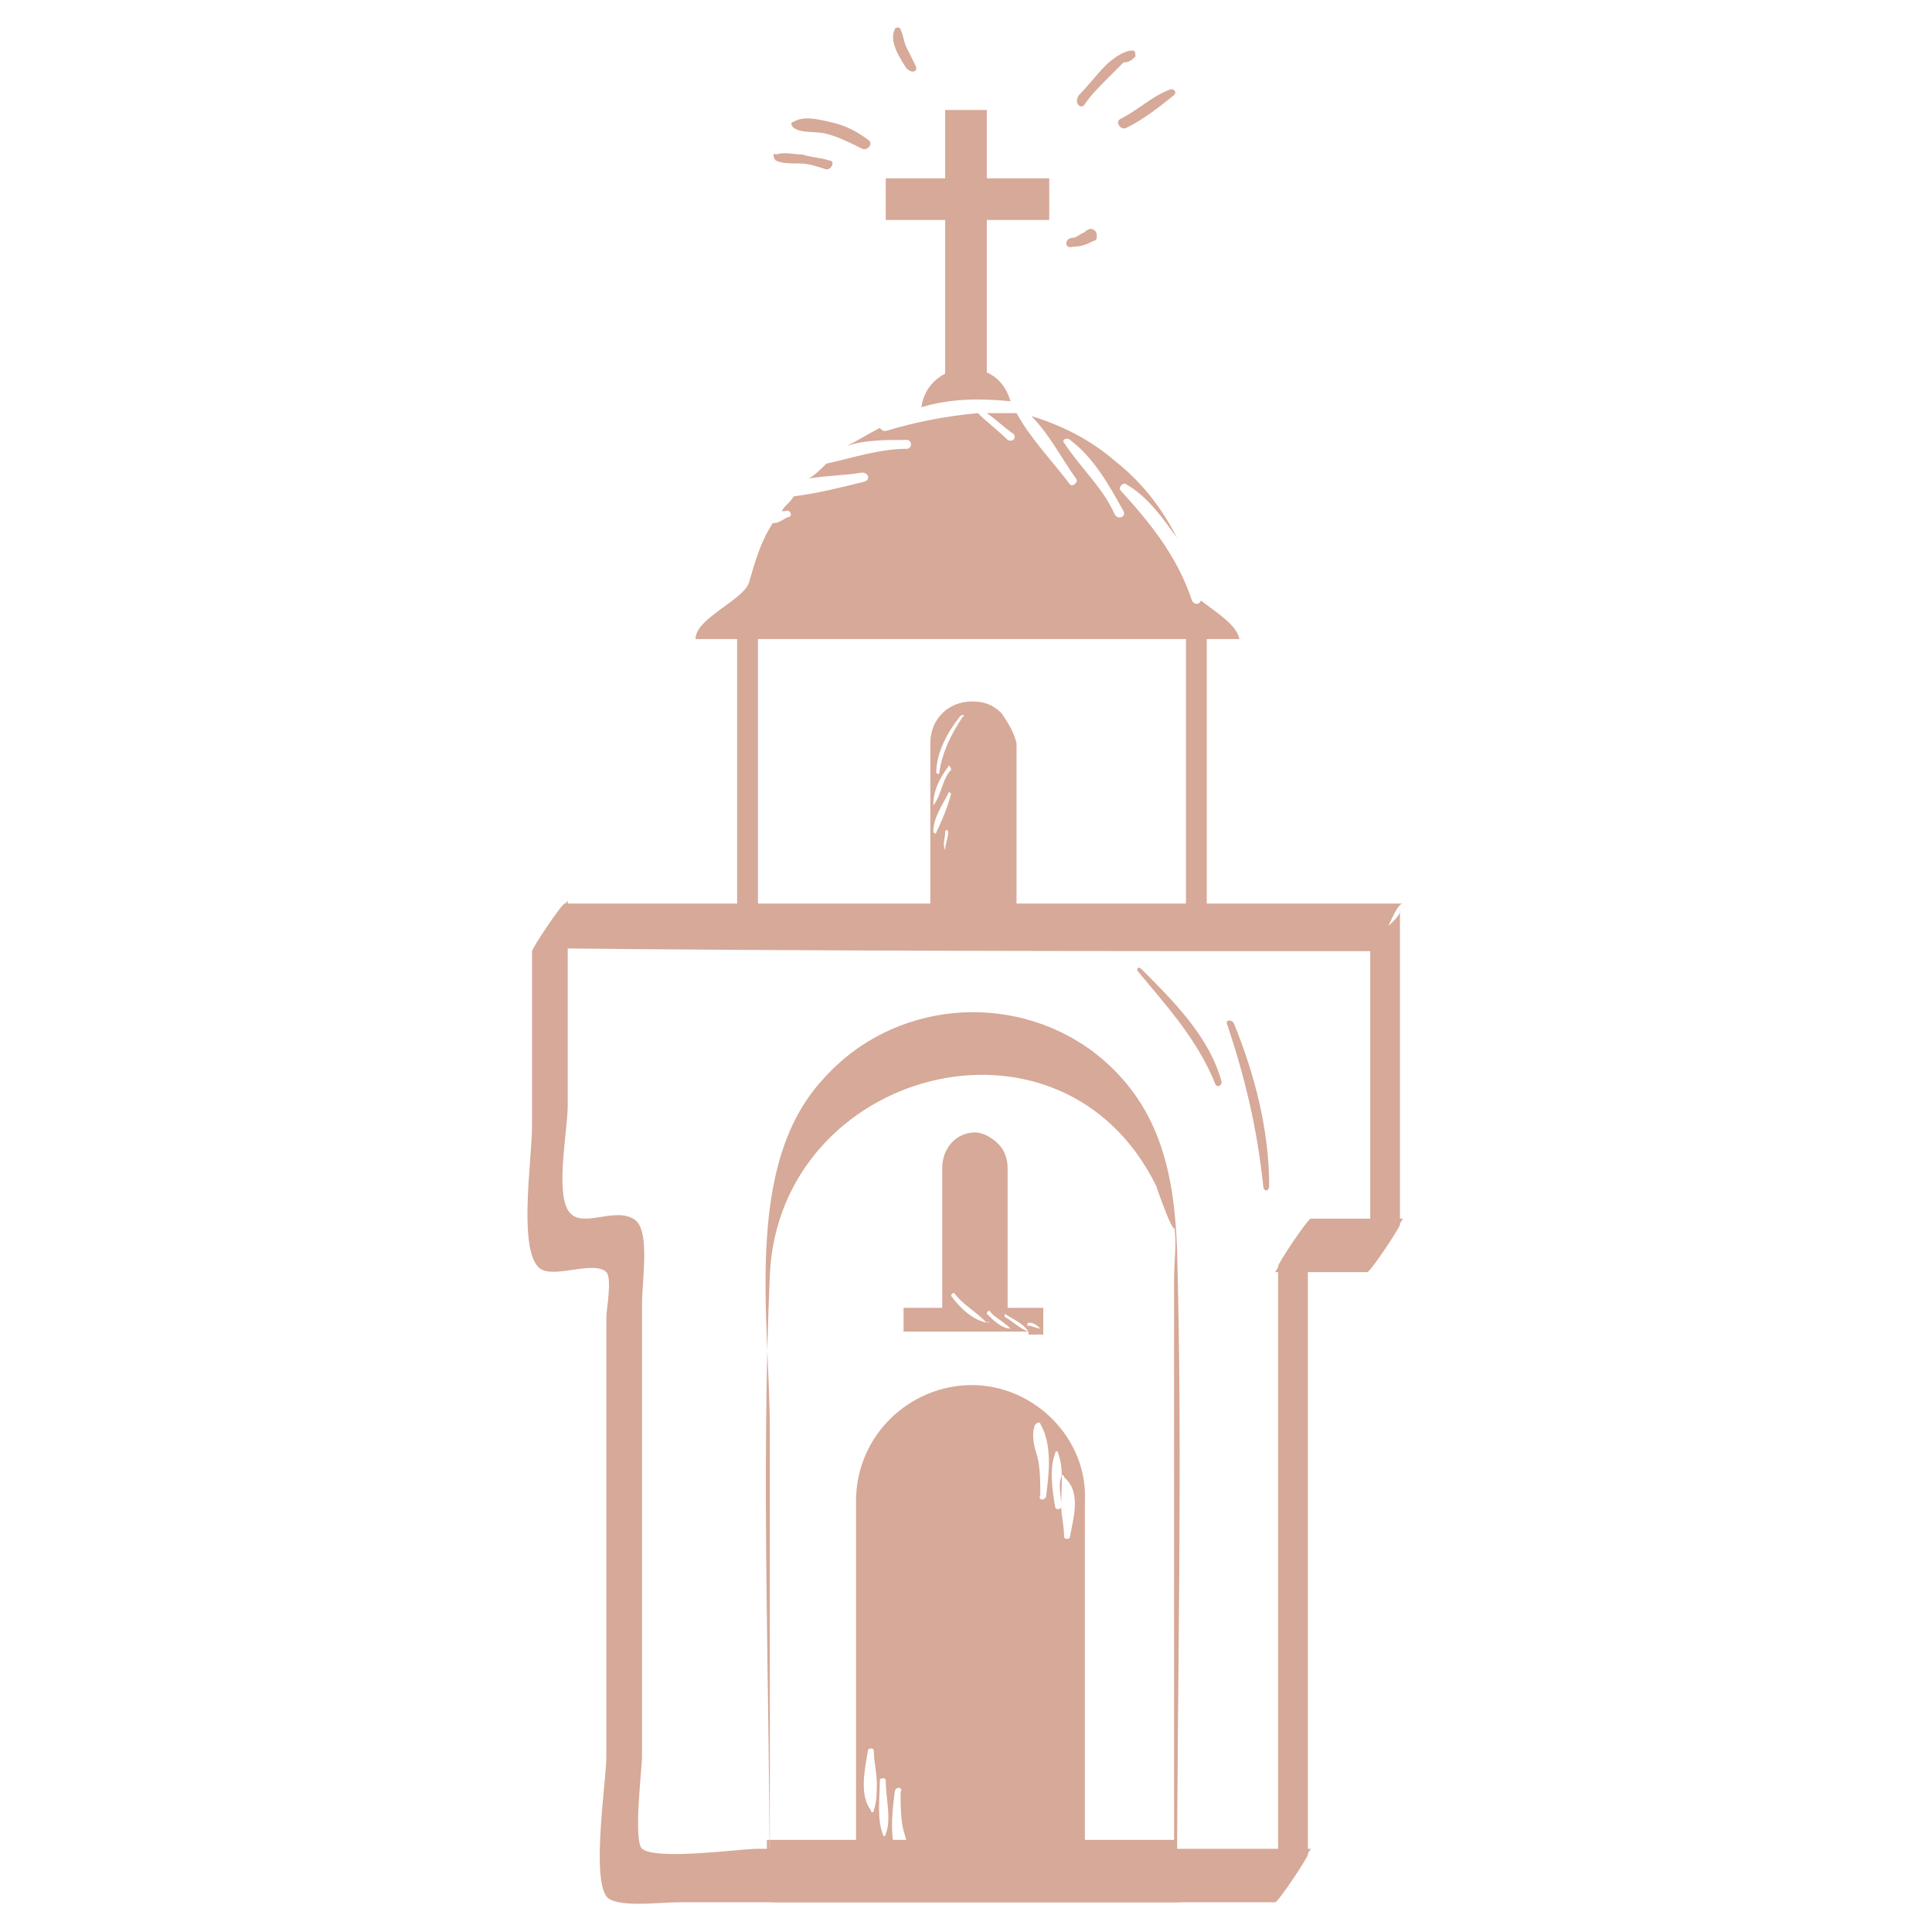 <svg xmlns="http://www.w3.org/2000/svg" xmlns:xlink="http://www.w3.org/1999/xlink" id="Layer_1" x="0px" y="0px" viewBox="0 0 65 65" style="enable-background:new 0 0 65 65;" xml:space="preserve"><style type="text/css">	.st0{fill:#D6A998;}	.st1{fill-rule:evenodd;clip-rule:evenodd;fill:#D6A998;}</style><g>	<g>		<path class="st0" d="M40.4,31.1c-4.4,0-8.8,0-13.2,0c-0.6,0-1.3,0-1.9,0c0.1,0,0.1,0,0.2,0c0-3.5,0-7.1,0-10.6   c-0.2,0-0.3,0.1-0.5,0.1c4.4,0,8.8,0,13.2,0c0.6,0,1.3,0,1.9,0c-0.1,0-0.1,0-0.2,0c0,3.5,0,7.1,0,10.6c0,0.1,0.7,0.1,0.7-0.1   c0-3.5,0-7.1,0-10.6c0,0-0.2,0-0.2,0c-4.4,0-8.8,0-13.2,0c-0.6,0-1.3,0-1.9,0c-0.1,0-0.5,0-0.5,0.1c0,3.5,0,7.1,0,10.6   c0,0,0.2,0,0.2,0c4.4,0,8.8,0,13.2,0c0.6,0,1.3,0,1.9,0C40.2,31.3,40.8,31.1,40.4,31.1z"></path>	</g>	<polygon class="st0" points="35.3,6 33.2,6 33.2,3.7 31.8,3.7 31.8,6 29.8,6 29.8,7.4 31.8,7.4 31.8,12.8 33.2,12.8 33.2,7.4   35.3,7.4  "></polygon>	<g>		<path class="st0" d="M46.1,32c0,3.5,0,7.1,0,10.6c0.4-0.5,0.8-1.1,1.1-1.6c-1,0-2.1,0-3.1,0c-0.1,0-1.1,1.5-1.1,1.6   c0,7.1,0,14.2,0,21.2c0.4-0.5,0.8-1.1,1.1-1.6c-3.7,0-7.3,0-11,0c-2.5,0-5.1,0-7.6,0c-0.6,0-3.4,0.4-3.9,0c-0.3-0.3,0-2.7,0-3.1   c0-2.5,0-5,0-7.5c0-2.6,0-5.1,0-7.7c0-0.9,0.3-2.6-0.3-2.9c-0.7-0.4-1.8,0.4-2.2-0.3c-0.4-0.7,0-2.7,0-3.5c0-2.3,0-4.6,0-6.9   c-0.4,0.5-0.8,1.1-1.1,1.6C27.3,32,36.7,32,46.1,32c0.4,0,0.8-1.6,1.1-1.6c-9.4,0-18.8,0-28.2,0c-0.1,0-1.1,1.5-1.1,1.6   c0,2,0,3.9,0,5.9c0,1.1-0.5,4.3,0.3,4.8c0.5,0.3,1.8-0.3,2.2,0.1c0.2,0.2,0,1.3,0,1.5c0,2.3,0,4.6,0,6.9c0,2.6,0,5.3,0,7.9   c0,0.8-0.5,4,0,4.7c0.3,0.4,1.8,0.2,2.4,0.2c2.3,0,4.7,0,7,0c4.4,0,8.7,0,13.1,0c0.1,0,1.1-1.5,1.1-1.6c0-7.1,0-14.2,0-21.2   c-0.4,0.5-0.8,1.1-1.1,1.6c1,0,2.1,0,3.1,0c0.1,0,1.1-1.5,1.1-1.6c0-3.5,0-7.1,0-10.6C47.2,30.9,46.1,31.5,46.1,32z"></path>	</g>	<g>		<path class="st0" d="M39.5,61.9c-4.6,0-9.1,0-13.7,0c0,0.7,0,1.3,0.1,2c0-7-0.3-14.1,0-21c0.3-6.9,9.8-9.5,13-3   c0.1,0.3,0.8,2.3,0.6,1c0,0.1,0,0.2,0,0.3c0.1,0.6,0,1.2,0,1.9c0,2.3,0,4.5,0,6.8C39.5,53.9,39.5,57.9,39.5,61.9   c0,0.6,0.1,1.5,0.1,2c0-7.3,0.2-14.6,0-21.9c-0.1-2.6-0.6-4.9-2.8-6.6c-2.8-2.1-6.8-1.7-9.1,0.9c-2.7,2.9-1.8,8.1-1.8,11.8   c0,4.6,0,9.3,0,13.9c0,0.2,0,2,0.1,2c4.6,0,9.1,0,13.7,0C39.6,63.9,39.5,61.9,39.5,61.9z"></path>	</g>	<path class="st0" d="M33.7,24c-0.3-0.3-0.6-0.4-1-0.4c-0.8,0-1.4,0.6-1.4,1.4v6.2h2.9V25C34.1,24.6,33.9,24.3,33.7,24z M31.4,27.1  c0-0.5,0.2-0.9,0.5-1.3c0-0.1,0.1,0,0.1,0.1C31.7,26.2,31.7,26.7,31.4,27.1C31.4,27.1,31.4,27.1,31.4,27.1z M31.8,28.6  C31.8,28.6,31.7,28.6,31.8,28.6c-0.1-0.2,0-0.4,0-0.6c0-0.1,0.1-0.1,0.1,0C31.9,28.2,31.8,28.4,31.8,28.6z M31.5,28  c0,0.1-0.1,0-0.1,0c0-0.5,0.3-0.9,0.5-1.3c0-0.1,0.1,0,0.1,0C31.9,27.1,31.7,27.6,31.5,28z M32.4,24.1c-0.4,0.6-0.7,1.2-0.8,1.9  c0,0.1-0.1,0-0.1,0c0-0.7,0.4-1.4,0.8-1.9C32.4,24,32.5,24.1,32.4,24.1z"></path>	<path class="st1" d="M27.8,4.5C28.2,4.6,28.6,4.8,29,5c0.2,0.1,0.4-0.2,0.2-0.3c-0.4-0.3-0.8-0.5-1.3-0.6c-0.4-0.1-0.9-0.2-1.2,0  c-0.1,0-0.1,0.1,0,0.2C27,4.5,27.4,4.4,27.8,4.5z"></path>	<path class="st1" d="M26.1,5.4c0.2,0.1,0.5,0.1,0.8,0.1c0.3,0,0.6,0.1,0.9,0.2c0.2,0,0.3-0.3,0.1-0.3c-0.3-0.1-0.6-0.1-0.9-0.2  c-0.3,0-0.6-0.1-0.9,0C26,5.1,26,5.3,26.1,5.4z"></path>	<path class="st1" d="M30.8,2.2c-0.1-0.2-0.2-0.4-0.3-0.6c-0.1-0.2-0.1-0.4-0.2-0.6c0-0.1-0.2-0.1-0.2,0c-0.2,0.4,0.2,1,0.4,1.3  C30.7,2.5,30.9,2.4,30.8,2.2z"></path>	<path class="st1" d="M36.5,3.5c0.2-0.3,0.5-0.6,0.8-0.9c0.2-0.2,0.3-0.3,0.5-0.5C38,2.1,38.1,2,38.2,1.9c0-0.1,0-0.2-0.1-0.2  c-0.3,0-0.7,0.3-0.9,0.5c-0.3,0.3-0.6,0.7-0.9,1C36.1,3.5,36.4,3.7,36.5,3.5z"></path>	<path class="st1" d="M37.9,4.3c0.6-0.3,1.1-0.7,1.6-1.1c0.1-0.1,0-0.2-0.1-0.2c-0.6,0.2-1.1,0.7-1.7,1C37.5,4.1,37.7,4.4,37.9,4.3z  "></path>	<path class="st1" d="M36.1,8.3c0.3,0,0.5-0.1,0.7-0.2c0.1,0,0.1-0.1,0.1-0.2c0-0.1-0.1-0.2-0.2-0.2c-0.1,0-0.2,0.1-0.2,0.1  C36.3,7.9,36.2,8,36.1,8C35.8,8,35.8,8.4,36.1,8.3z"></path>	<path class="st1" d="M40.9,36.5c0.1,0.1,0.2,0,0.2-0.1c-0.4-1.5-1.6-2.7-2.7-3.8c-0.1-0.1-0.2,0-0.1,0.1  C39.3,33.9,40.3,35,40.9,36.5z"></path>	<path class="st1" d="M41.5,34.4c-0.1-0.1-0.3-0.1-0.2,0.1c0.6,1.8,1,3.5,1.2,5.4c0,0.2,0.2,0.2,0.2,0C42.7,38,42.2,36.1,41.5,34.4z  "></path>	<path class="st0" d="M32.7,46.6c-2.1,0-3.9,1.7-3.9,3.9v12.6h7.7V50.5C36.6,48.4,34.8,46.6,32.7,46.6z M29.4,60.9  c0,0.1-0.1,0.1-0.1,0c-0.4-0.5-0.2-1.4-0.1-2c0-0.1,0.2-0.1,0.2,0c0,0.4,0.1,0.7,0.1,1.1C29.5,60.3,29.5,60.6,29.4,60.9z   M29.8,61.7c0,0.1-0.1,0.1-0.1,0c-0.2-0.5-0.1-1.2-0.1-1.8c0-0.1,0.2-0.1,0.2,0C29.8,60.5,30,61.2,29.8,61.7z M30.3,62.7  c-0.4-0.7-0.3-1.6-0.2-2.4c0-0.2,0.3-0.2,0.2,0c0,0.4,0,0.9,0.1,1.3c0.1,0.3,0.2,0.7,0.1,1C30.5,62.7,30.4,62.8,30.3,62.7z   M35.2,50.3c0,0.2-0.3,0.2-0.2,0c0-0.4,0-0.9-0.1-1.3c-0.1-0.3-0.2-0.7-0.1-1c0-0.1,0.2-0.2,0.2-0.1C35.4,48.6,35.3,49.5,35.2,50.3  z M35.5,50.7c-0.1-0.6-0.2-1.3,0-1.8c0-0.1,0.1-0.1,0.1,0c0.2,0.5,0.1,1.2,0.1,1.8C35.7,50.8,35.5,50.8,35.5,50.7z M36,51.7  c0,0.1-0.2,0.1-0.2,0c0-0.4-0.1-0.7-0.1-1.1c0-0.3-0.1-0.6,0-0.9c0-0.1,0.1-0.1,0.1,0C36.4,50.2,36.1,51.1,36,51.7z"></path>	<path class="st0" d="M33.9,44v-4.7c0-0.3-0.1-0.6-0.3-0.8c-0.2-0.2-0.5-0.4-0.8-0.4c-0.6,0-1.1,0.5-1.1,1.2V44h-1.3v0.8h4.2  c-0.3-0.1-0.6-0.4-0.8-0.5c0,0,0-0.1,0-0.1c0.3,0.2,0.6,0.3,0.8,0.6c0,0,0,0,0,0.1h0.5V44H33.9z M33.2,44.5  c-0.5-0.1-0.9-0.5-1.2-0.9c0,0,0-0.1,0.1-0.1C32.4,43.9,32.8,44.1,33.2,44.5C33.3,44.4,33.3,44.5,33.2,44.5z M34,44.7  C34,44.7,34,44.7,34,44.7c-0.3,0-0.6-0.3-0.8-0.5c0,0,0-0.1,0.1-0.1C33.4,44.3,33.7,44.4,34,44.7z M35,44.7c-0.1,0-0.3-0.1-0.4-0.1  c-0.1,0,0-0.1,0-0.1C34.8,44.5,34.9,44.6,35,44.7C35.1,44.7,35.1,44.7,35,44.7z"></path>	<path class="st0" d="M34,13.5c-0.1-0.3-0.2-0.5-0.4-0.7c-0.3-0.3-0.7-0.4-1.1-0.4c-0.7,0-1.4,0.5-1.5,1.3C32,13.4,33,13.4,34,13.5z  "></path>	<path class="st0" d="M40.4,20.2c0,0.1-0.2,0.2-0.3,0c-0.5-1.5-1.4-2.6-2.4-3.7c-0.1-0.1,0.1-0.3,0.2-0.2c0.7,0.4,1.2,1.1,1.7,1.8  c-0.5-1-1.2-1.9-2.1-2.6c-0.8-0.7-1.8-1.2-2.8-1.5c0.6,0.6,1,1.4,1.5,2.1c0.1,0.1-0.1,0.3-0.2,0.2c-0.6-0.8-1.3-1.5-1.8-2.4  c0,0,0,0,0,0c-0.4,0-0.7,0-1,0c0.3,0.2,0.6,0.5,0.9,0.7c0.1,0.1,0,0.3-0.2,0.2c-0.3-0.3-0.7-0.6-1-0.9c0,0,0,0,0,0  c-1.1,0.1-2.1,0.3-3.1,0.6c-0.1,0-0.1,0-0.2-0.1c-0.4,0.2-0.7,0.4-1.1,0.6c0.6-0.2,1.3-0.2,2-0.2c0.2,0,0.2,0.3,0,0.3  c-0.9,0-1.8,0.3-2.7,0.5c-0.2,0.2-0.4,0.4-0.6,0.5c0.6-0.1,1.2-0.1,1.8-0.2c0.2,0,0.3,0.2,0.1,0.3c-0.8,0.2-1.6,0.4-2.4,0.5  c-0.1,0.2-0.3,0.3-0.4,0.5c0,0,0.1,0,0.1,0c0.2-0.1,0.3,0.2,0.1,0.2c-0.2,0.1-0.3,0.2-0.5,0.2c-0.4,0.6-0.6,1.3-0.8,2  c-0.2,0.6-1.8,1.2-1.8,1.9h18.3C41.6,21,40.9,20.6,40.4,20.2z M37.5,17.3c-0.4-0.9-1.1-1.5-1.7-2.4c-0.1-0.1,0.1-0.2,0.2-0.1  c0.8,0.6,1.3,1.5,1.8,2.4C37.9,17.4,37.6,17.5,37.5,17.3z"></path></g></svg>
